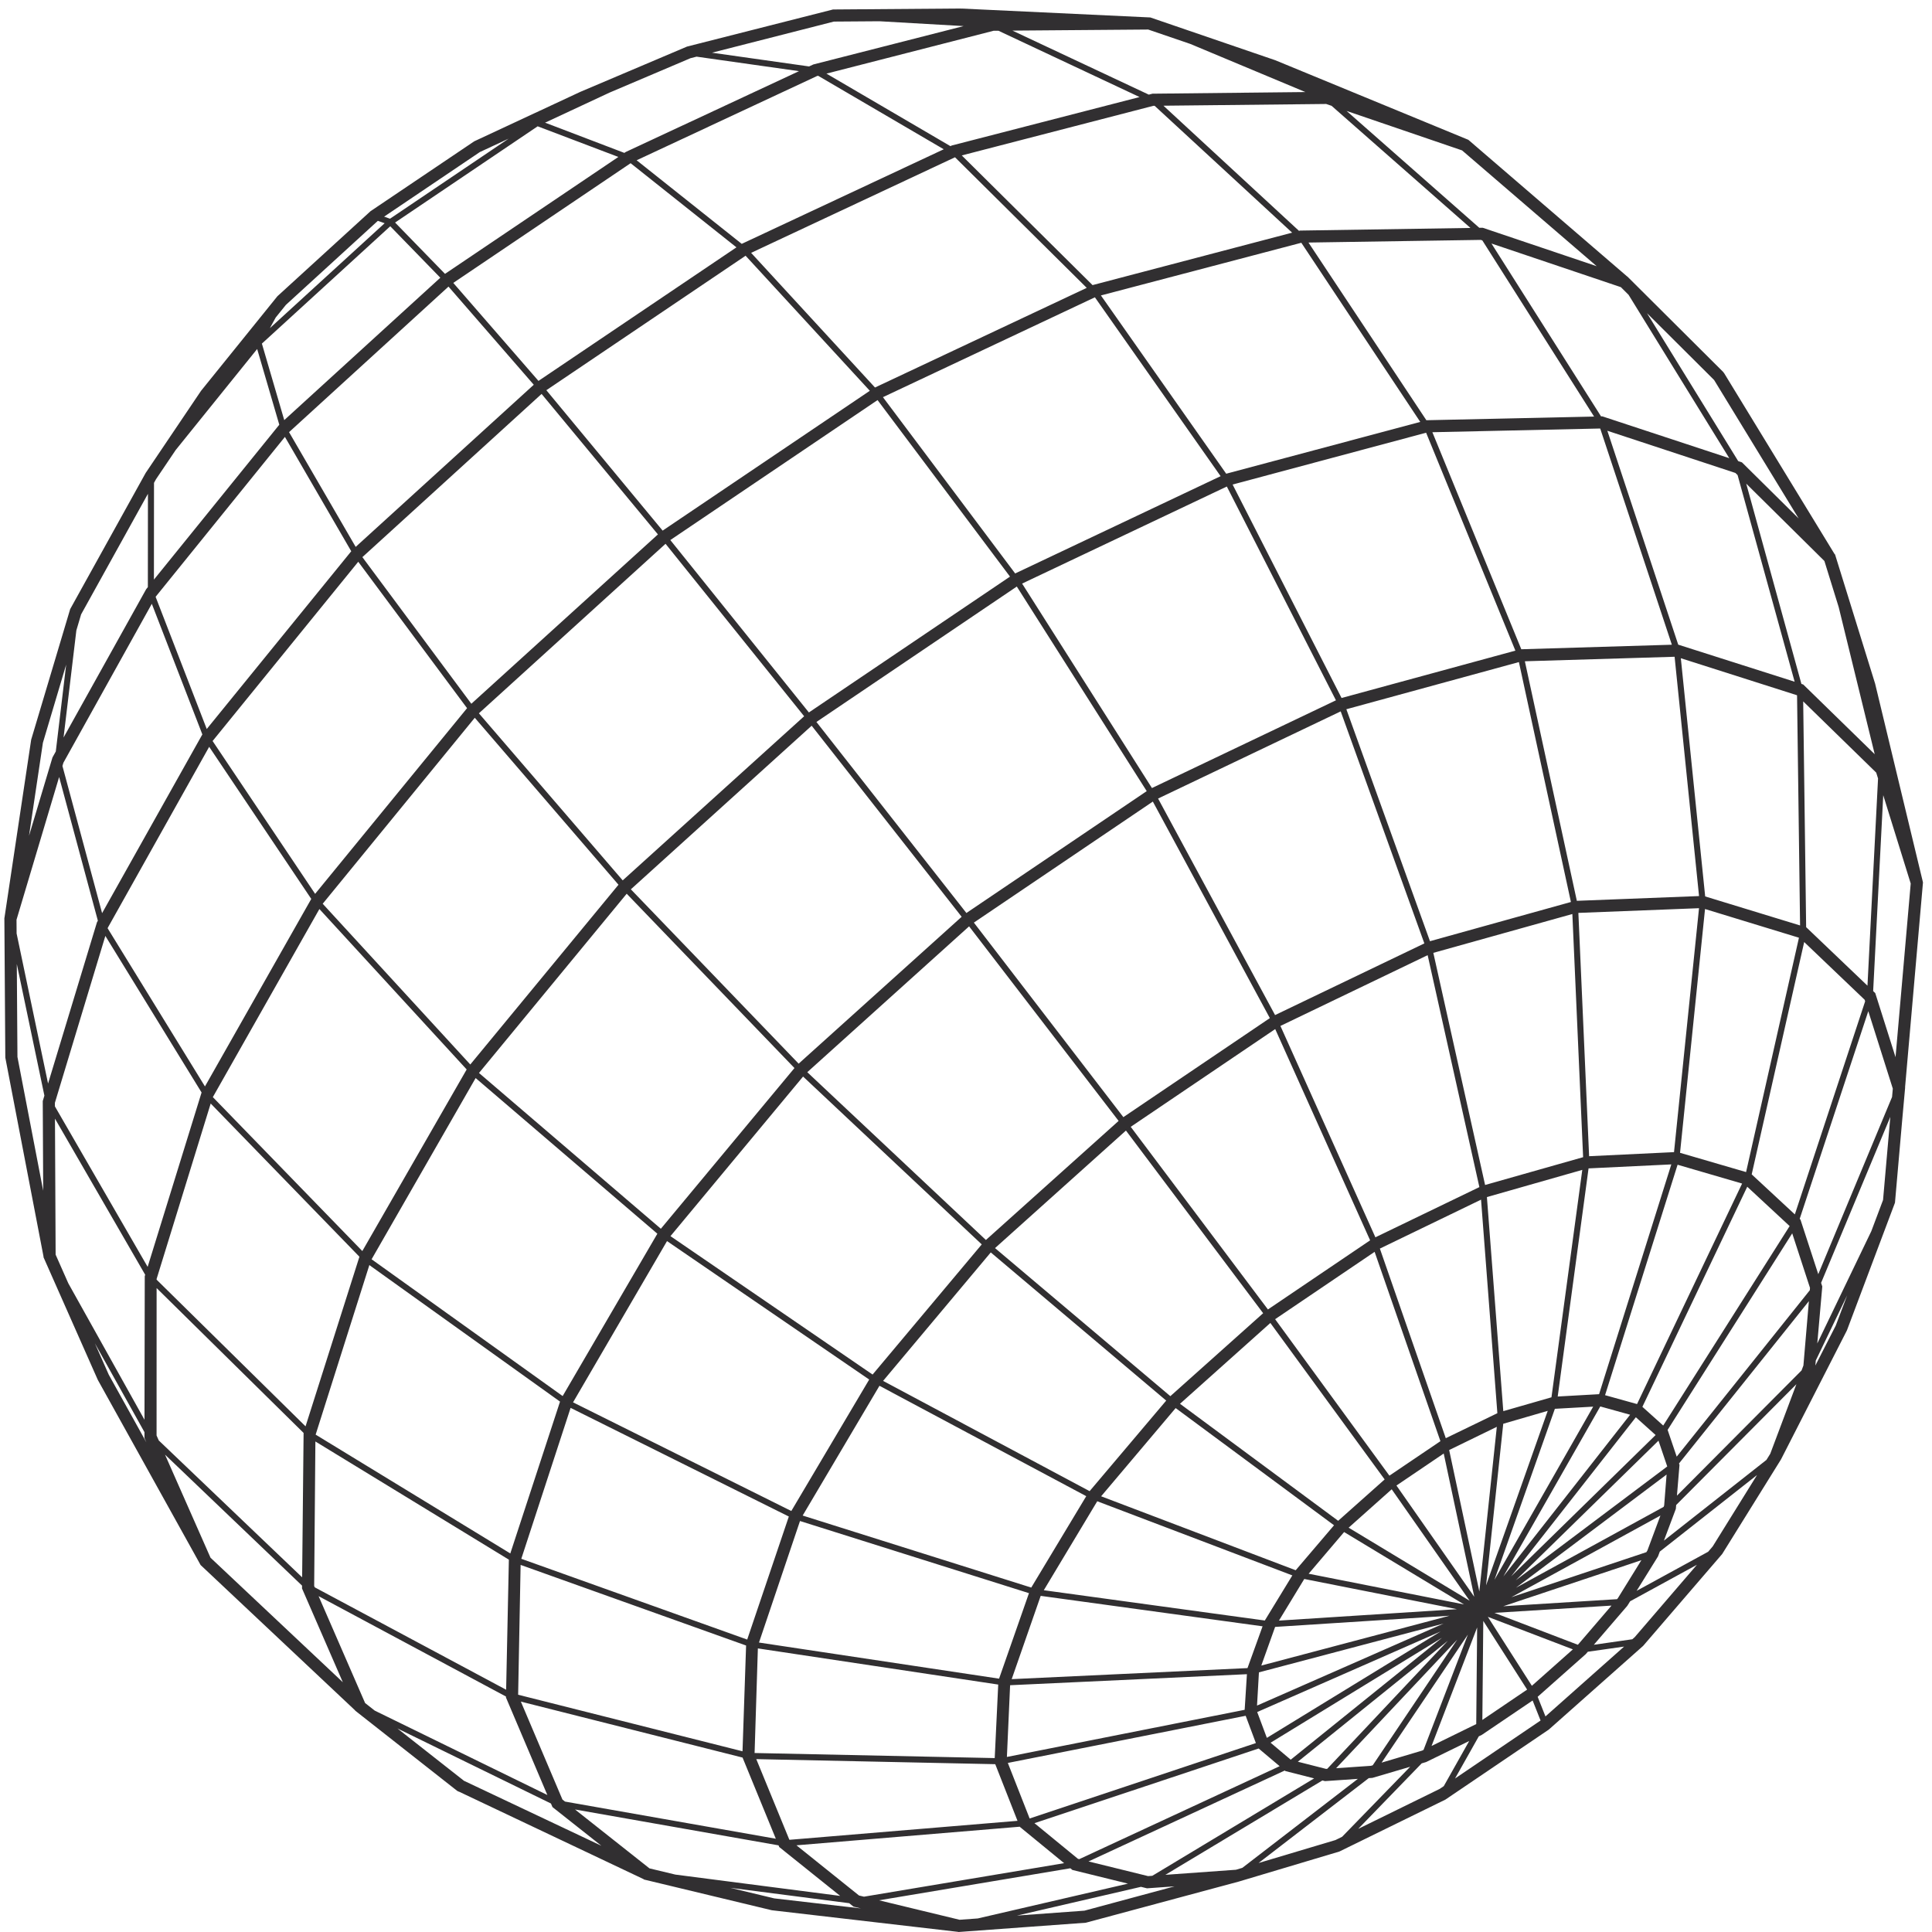 <svg width="164" height="164" viewBox="0 0 164 164" fill="none" xmlns="http://www.w3.org/2000/svg">
<path d="M54.67 159.547L65.509 162.152C65.548 162.162 65.589 162.167 65.63 162.167L81.318 163.988L81.366 164L81.398 163.998L87.487 163.553L92.176 163.212C92.181 163.212 92.184 163.209 92.189 163.208L105.155 159.72L113.695 157.169L122.694 152.762L131.474 146.816L139.478 139.714L146.191 131.912L151.169 123.905L151.172 123.897L151.19 123.868L156.761 112.965L156.776 112.926C156.778 112.921 156.783 112.917 156.785 112.913L160.832 102.159L160.857 102.093L161.469 95.093L161.72 92.315L161.714 92.296L163.226 74.995V74.988L163.234 74.904L159.172 58.034L155.809 47.192L155.8 47.161L155.771 47.069L155.724 47.023L146.349 31.668L146.316 31.634C146.303 31.612 146.29 31.591 146.274 31.572L138.23 23.562L138.145 23.477L138.127 23.471L124.712 11.928L124.705 11.922L124.642 11.868L108.256 5.114L97.648 1.482L97.634 1.477H97.559L81.539 0.723L70.711 0.805L58.318 3.954L49.257 7.799L40.257 11.995L31.452 17.928L23.547 25.147L17.066 33.175L12.367 40.144L5.958 51.702L2.646 62.79L0.382 77.889L0.371 77.926V77.963L0.451 89.774L3.694 106.664V106.723L8.291 117.108C8.293 117.113 8.296 117.116 8.298 117.12L8.312 117.15L16.991 132.78L17.029 132.85L30.14 145.184L30.152 145.211L38.794 152.008C38.85 152.05 38.913 152.08 38.981 152.096L54.627 159.511L54.67 159.547ZM39.385 151.164L33.734 146.721L46.768 153.093L46.898 153.397L51.049 156.68L39.385 151.164ZM9.232 116.691L8.055 114.031L12.263 121.569V122.07L12.427 122.441L9.232 116.691ZM1.402 78.072L5.02 65.957L8.307 78.154L8.23 78.292L4.08 91.979L1.41 79.24L1.402 78.072ZM23.404 26.952L24.269 25.88L32.058 18.76L32.077 18.747L32.651 18.949L22.909 27.855L23.404 26.952ZM58.61 4.941L59.129 4.809L67.824 6.04L53.114 12.902L53 12.979L46.27 10.412L51.75 7.857L58.61 4.941ZM74.657 1.804L81.8 2.214L69.041 5.472L68.679 5.64L60.437 4.473L70.781 1.832L74.657 1.804ZM97.466 2.507L97.785 2.617L101.042 3.73L110.808 7.814L97.828 7.953L97.516 8.033L85.943 2.598L97.466 2.507ZM137.589 24.375L138.244 25.027L146.792 38.893L136.013 35.342L135.906 35.344L126.604 20.671L137.589 24.375ZM92.052 162.189L86.321 162.607L96.853 160.166L97.365 160.292L99.708 160.124L92.052 162.189ZM55.131 158.599L48.811 153.6L66.088 156.645L66.146 156.787L71.319 160.936L57.329 159.127L55.131 158.599ZM5.382 64.745L12.887 51.254L17.177 62.342L8.667 77.513L5.3 65.02L5.382 64.745ZM45.64 10.722L52.49 13.323L37.775 23.247L33.537 18.891L45.64 10.722ZM98.924 159.147L112.252 151.136L112.475 151.193L115.263 151.001L105.458 158.554L104.914 158.716L98.924 159.147ZM69.446 6.431L80.111 12.671L62.963 20.7L54.042 13.605L69.343 6.458L69.446 6.431ZM43.983 143.859L44.193 132.839L63.333 139.682L63.029 148.66L43.983 143.859ZM141.22 127.911L128.681 134.779L141.47 125.169L141.265 127.789L141.22 127.911ZM139.753 131.757L128.293 135.58L140.947 128.649L139.841 131.617L139.753 131.757ZM137.264 135.748L127.608 136.348L139.33 132.439L137.33 135.671L137.264 135.748ZM133.941 139.619L126.857 136.91L136.795 136.293L133.941 139.619ZM120.72 148.601L117.279 149.623L124.603 138.753L120.839 148.542L120.72 148.601ZM116.368 149.894L113.418 150.097L123.693 139.189L116.525 149.849L116.368 149.894ZM91.502 157.788L87.811 154.762L106.842 148.423L108.624 149.925L91.614 157.816L91.502 157.788ZM64.054 148.806L64.333 139.927L84.735 142.996L84.438 149.237L64.054 148.806ZM45.973 33.439L55.849 45.364L40.01 59.74L30.761 47.293L45.973 33.439ZM84.103 106.313L98.995 118.891L92.493 126.578L74.963 117.218L84.103 106.313ZM127.106 119.961L122.727 122.082L117.132 105.988L125.72 101.834L127.106 119.961ZM117.537 125.583L113.592 129.095L100.166 119.162L107.836 112.301L117.537 125.583ZM122.552 123.384L125.143 135.542L118.539 126.101L122.552 123.384ZM114.096 130.05L124.273 136.193L111.086 133.588L114.096 130.05ZM114.481 129.679L118.136 126.42L124.752 135.879L114.481 129.679ZM110.714 134.034L123.674 136.597L108.565 137.566L110.714 134.034ZM123.014 123.087L127.059 121.118L125.575 135.095L123.014 123.087ZM99.797 119.526L113.241 129.474L109.986 133.292L93.471 127.014L99.797 119.526ZM108.24 138.102L123.045 137.153L107.067 141.382L108.24 138.102ZM127.605 120.858L131.38 119.762L126.147 134.575L127.605 120.858ZM122.272 122.336L117.941 125.264L108.24 111.981L116.686 106.264L122.272 122.336ZM93.141 127.436L109.702 133.73L107.365 137.559L88.604 134.988L93.141 127.436ZM106.866 141.96L122.541 137.818L106.704 144.78L106.866 141.96ZM131.987 119.588L135.239 119.405L126.859 134.104L131.987 119.588ZM131.698 118.612L127.609 119.787L126.218 101.615L134.314 99.306L131.698 118.612ZM99.346 118.515L84.464 105.946L95.577 95.969L107.224 111.473L99.346 118.515ZM83.69 105.258L68.527 91.014L82.263 78.634L94.955 95.15L83.69 105.258ZM68.17 91.384L83.337 105.632L74.071 116.68L56.914 104.931L68.17 91.384ZM74.654 117.634L92.207 127.005L87.539 134.763L68.135 128.649L74.654 117.634ZM88.341 135.467L107.175 138.051L105.895 141.598L85.879 142.536L88.341 135.467ZM107.539 147.521L106.719 145.328L122.291 138.488L107.539 147.521ZM135.841 119.388L138.374 120.091L127.617 133.815L135.841 119.388ZM135.74 118.347L132.228 118.544L134.847 99.18L141.871 98.842L135.74 118.347ZM107.629 111.155L95.983 95.652L108.248 87.354L116.304 105.287L107.629 111.155ZM95.358 94.83L82.668 78.316L97.86 68.042L107.792 86.423L95.358 94.83ZM82.034 77.501L69.303 61.285L86.313 49.789L97.341 67.156L82.034 77.501ZM68.899 61.603L81.632 77.823L67.794 90.29L53.551 75.491L68.899 61.603ZM56.621 105.351L73.783 117.104L67.171 128.263L48.644 119.04L56.621 105.351ZM67.909 129.113L87.345 135.237L84.807 142.495L64.428 139.429L67.909 129.113ZM85.744 143.052L105.846 142.116L105.655 145.139L85.472 149.14L85.744 143.052ZM105.74 145.646L106.607 147.962L87.403 154.366L85.551 149.649L105.74 145.646ZM109.565 149.373L107.855 147.932L122.402 139.026L109.565 149.373ZM138.861 120.305L140.539 121.814L128.273 133.814L138.861 120.305ZM138.962 119.185L136.248 118.431L142.404 98.869L147.88 100.467L138.962 119.185ZM126.064 100.589L121.67 80.884L133.471 77.587L134.385 98.229L126.064 100.589ZM125.579 100.768L116.752 105.03L108.69 87.088L121.188 81.08L125.579 100.768ZM108.236 86.165L98.305 67.785L113.807 60.386L120.908 80.082L108.236 86.165ZM97.784 66.894L86.763 49.538L104.141 41.299L113.403 59.447L97.784 66.894ZM68.663 60.478L56.901 45.843L74.493 33.961L85.734 48.947L68.663 60.478ZM56.496 46.16L68.261 60.8L52.859 74.732L40.652 60.55L56.496 46.16ZM53.198 75.865L67.439 90.663L56.097 104.304L40.66 91.081L53.198 75.865ZM48.436 119.509L66.961 128.732L63.427 139.176L44.251 132.32L48.436 119.509ZM112.568 150.156L110.169 149.545L122.897 139.284L112.663 150.148L112.568 150.156ZM125.389 138.147L125.312 146.349L125.306 146.353L121.519 148.208L125.389 138.147ZM128.665 134.146L140.782 122.293L141.524 124.479V124.484L128.665 134.146ZM141.184 121.009L139.416 119.42L148.317 100.738L151.916 104.077L141.184 121.009ZM142.101 97.8L134.893 98.146L133.982 77.492L144.223 77.093L142.101 97.8ZM121.385 79.895L114.287 60.205L128.934 56.201L133.349 76.567L121.385 79.895ZM113.88 59.25L104.631 41.131L121.057 36.732L128.635 55.23L113.88 59.25ZM86.174 48.678L74.949 33.714L92.941 25.237L103.613 40.421L86.174 48.678ZM56.249 45.042L46.378 33.123L63.29 21.708L73.836 33.172L56.249 45.042ZM45.709 32.334L38.477 24.014L53.531 13.854L62.514 20.996L45.709 32.334ZM30.411 47.685L39.647 60.114L26.75 75.876L18.047 62.902L30.411 47.685ZM40.302 60.929L52.501 75.102L39.921 90.361L27.393 76.716L40.302 60.929ZM40.375 91.512L55.801 104.725L47.762 118.506L31.543 106.895L40.375 91.512ZM66.998 156.151L64.198 149.325L84.483 149.755L86.372 154.563L67.025 156.173L66.998 156.151ZM97.454 159.255L92.399 158.01L109.058 150.293L109.115 150.34L111.551 150.96L97.816 159.229L97.454 159.255ZM125.831 145.999L125.91 137.595L129.632 143.423L125.831 145.999ZM126.297 137.246L133.516 140.008L130.035 143.1L126.297 137.246ZM141.558 121.378L152.134 104.694L153.644 109.323L153.627 109.525L142.329 123.649L141.558 121.378ZM148.218 99.493L142.612 97.858L144.733 77.163L152.706 79.6L148.218 99.493ZM133.852 76.467L129.44 56.133L142.15 55.75L144.225 76.064L133.852 76.467ZM129.137 55.113L121.589 36.69L135.835 36.375L141.917 54.728L129.137 55.113ZM104.088 40.212L93.452 25.079L110.464 20.607L120.56 35.815L104.088 40.212ZM74.275 32.894L63.759 21.463L81.066 13.35L92.249 24.435L74.275 32.894ZM38.071 24.328L45.31 32.66L30.192 46.423L24.537 36.683L38.071 24.328ZM9.155 78.745L17.756 63.394L26.422 76.306L17.398 92.223L9.138 78.8L9.155 78.745ZM27.112 77.164L39.614 90.783L30.756 106.198L18.067 93.13L27.112 77.164ZM31.353 107.388L47.539 118.977L43.318 131.866L26.794 121.78L31.353 107.388ZM47.742 152.754L44.214 144.443L63.033 149.193L65.857 156.083L47.962 152.929L47.742 152.754ZM72.917 160.901L67.608 156.641L86.569 155.062L86.576 155.081L90.329 158.157L73.34 161.002L72.917 160.901ZM134.615 140.408L134.783 140.21L137.863 139.772L131.188 145.7L130.526 144.034L134.615 140.408ZM135.294 139.618L138.136 136.312L138.376 135.926L144.045 132.828L138.768 138.968L138.561 139.151L135.294 139.618ZM142.525 124.228L153.549 110.449L153.085 115.913L152.928 116.33L142.349 126.96L142.566 124.352L142.525 124.228ZM148.695 99.688L153.151 79.967L158.282 84.864L158.324 84.998L152.357 103.086L148.695 99.688ZM144.746 76.094L142.679 55.874L152.523 59.011L152.545 59.032L152.801 78.557L144.746 76.094ZM142.458 54.722L136.442 36.566L147.314 40.148L147.498 40.329L152.34 57.87L142.458 54.722ZM121.099 35.671L121.082 35.676L111.071 20.589L125.699 20.364L125.83 20.408L135.314 35.359L121.099 35.671ZM92.745 24.201H92.742L81.641 13.194L97.904 8.982H98.012L109.685 19.75L92.745 24.201ZM80.795 12.35L80.677 12.405L70.154 6.249L84.337 2.613L84.753 2.609L96.734 8.238L80.795 12.35ZM13.236 50.627L24.186 37.087L29.816 46.794L17.55 61.882L13.212 50.669L13.236 50.627ZM4.659 93.616L8.943 79.446L17.111 92.737L12.533 107.54L4.662 93.919L4.659 93.616ZM13.295 108.56L17.885 93.674L30.51 106.679L25.937 121.077L13.294 108.627L13.295 108.56ZM26.669 134.627L26.772 122.362L43.196 132.393L42.964 143.435L26.72 134.743L26.669 134.627ZM90.858 158.59L91.031 158.733L95.749 159.894L82.998 162.85L81.455 162.962L74.618 161.309L90.858 158.59ZM106.835 158.144L116.189 150.939L116.497 150.918L119.705 149.973L113.927 155.917L113.36 156.196L106.835 158.144ZM120.682 149.685L121.056 149.575L124.714 147.788L122.557 151.617L122.21 151.853L115.291 155.247L120.682 149.685ZM125.528 147.392L125.792 147.263L130.098 144.349L130.773 146.048L123.511 150.971L125.528 147.392ZM144.998 131.722L138.927 135.04L140.742 132.116L140.895 131.708L149.149 125.209L145.384 131.272L144.998 131.722ZM150.269 123.406L149.946 123.926L141.244 130.777L142.256 128.081L142.284 127.754L152.49 117.499L150.269 123.406ZM154.586 108.897L160.462 94.809L159.845 101.863L158.85 104.508L154.262 114.04L154.686 109.204L154.586 108.897ZM160.61 93.118L154.346 108.16L152.835 103.529L152.768 103.465L158.592 85.835L160.673 92.411L160.61 93.118ZM153.333 78.718L153.317 78.713L153.066 59.538L159.264 65.584L159.42 66.084L158.522 83.671L153.333 78.718ZM154.866 47.62L156.08 51.537L159.137 64.022L153.068 58.103L152.915 58.054L148.231 41.056L154.866 47.62ZM110.357 19.572L110.266 19.596L98.76 8.973L112.575 8.826L113.033 8.983L124.822 19.349L110.357 19.572ZM43.174 11.77L33.106 18.566L32.607 18.389L40.729 12.91L43.174 11.77ZM33.127 19.206L37.377 23.575L24.129 35.661L22.231 29.167L33.127 19.206ZM12.408 50.014L5.395 62.606L6.482 53.511L6.886 52.151L12.558 41.916L12.551 49.837L12.408 50.014ZM12.325 108.21L12.288 108.33L12.265 120.518L5.799 108.935L4.722 106.502L4.666 94.957L12.325 108.21ZM13.291 121.853L13.294 109.338L25.771 121.636L25.647 133.893L13.477 122.274L13.291 121.853ZM42.951 144.013V144.097L46.463 152.371L31.81 145.207L30.992 144.564L27.045 135.491L42.951 144.013ZM65.719 161.146L61.992 160.25L72.087 161.555L72.451 161.847L73.081 161.999L65.719 161.146ZM154.136 115.487L156.799 109.954L155.831 112.523L154.099 115.915L154.136 115.487ZM159.184 84.302L159.005 84.13L159.861 67.502L162.193 74.999L160.905 89.739L159.184 84.302ZM147.866 39.247L147.55 39.143L139.809 26.586L143.016 29.779L145.504 32.257L152.682 44.011L147.866 39.247ZM125.86 19.333L125.572 19.337L114.305 9.417L124.11 12.767L135.536 22.596L125.86 19.333ZM21.83 29.626L23.708 36.053L13.066 49.201L13.073 40.986L13.242 40.68L14.915 38.199L21.83 29.626ZM5.617 56.417L4.736 63.789L4.455 64.295L2.462 70.951L3.642 63.049L5.617 56.417ZM1.481 89.72L1.447 84.807L1.427 81.833L3.769 93.005L3.651 93.391L3.629 93.465L3.667 101.076L1.481 89.72ZM17.869 132.228L14.008 123.479L25.64 134.598L25.637 134.837L29.101 142.798L17.869 132.228Z" fill="#312F31"/>
</svg>
